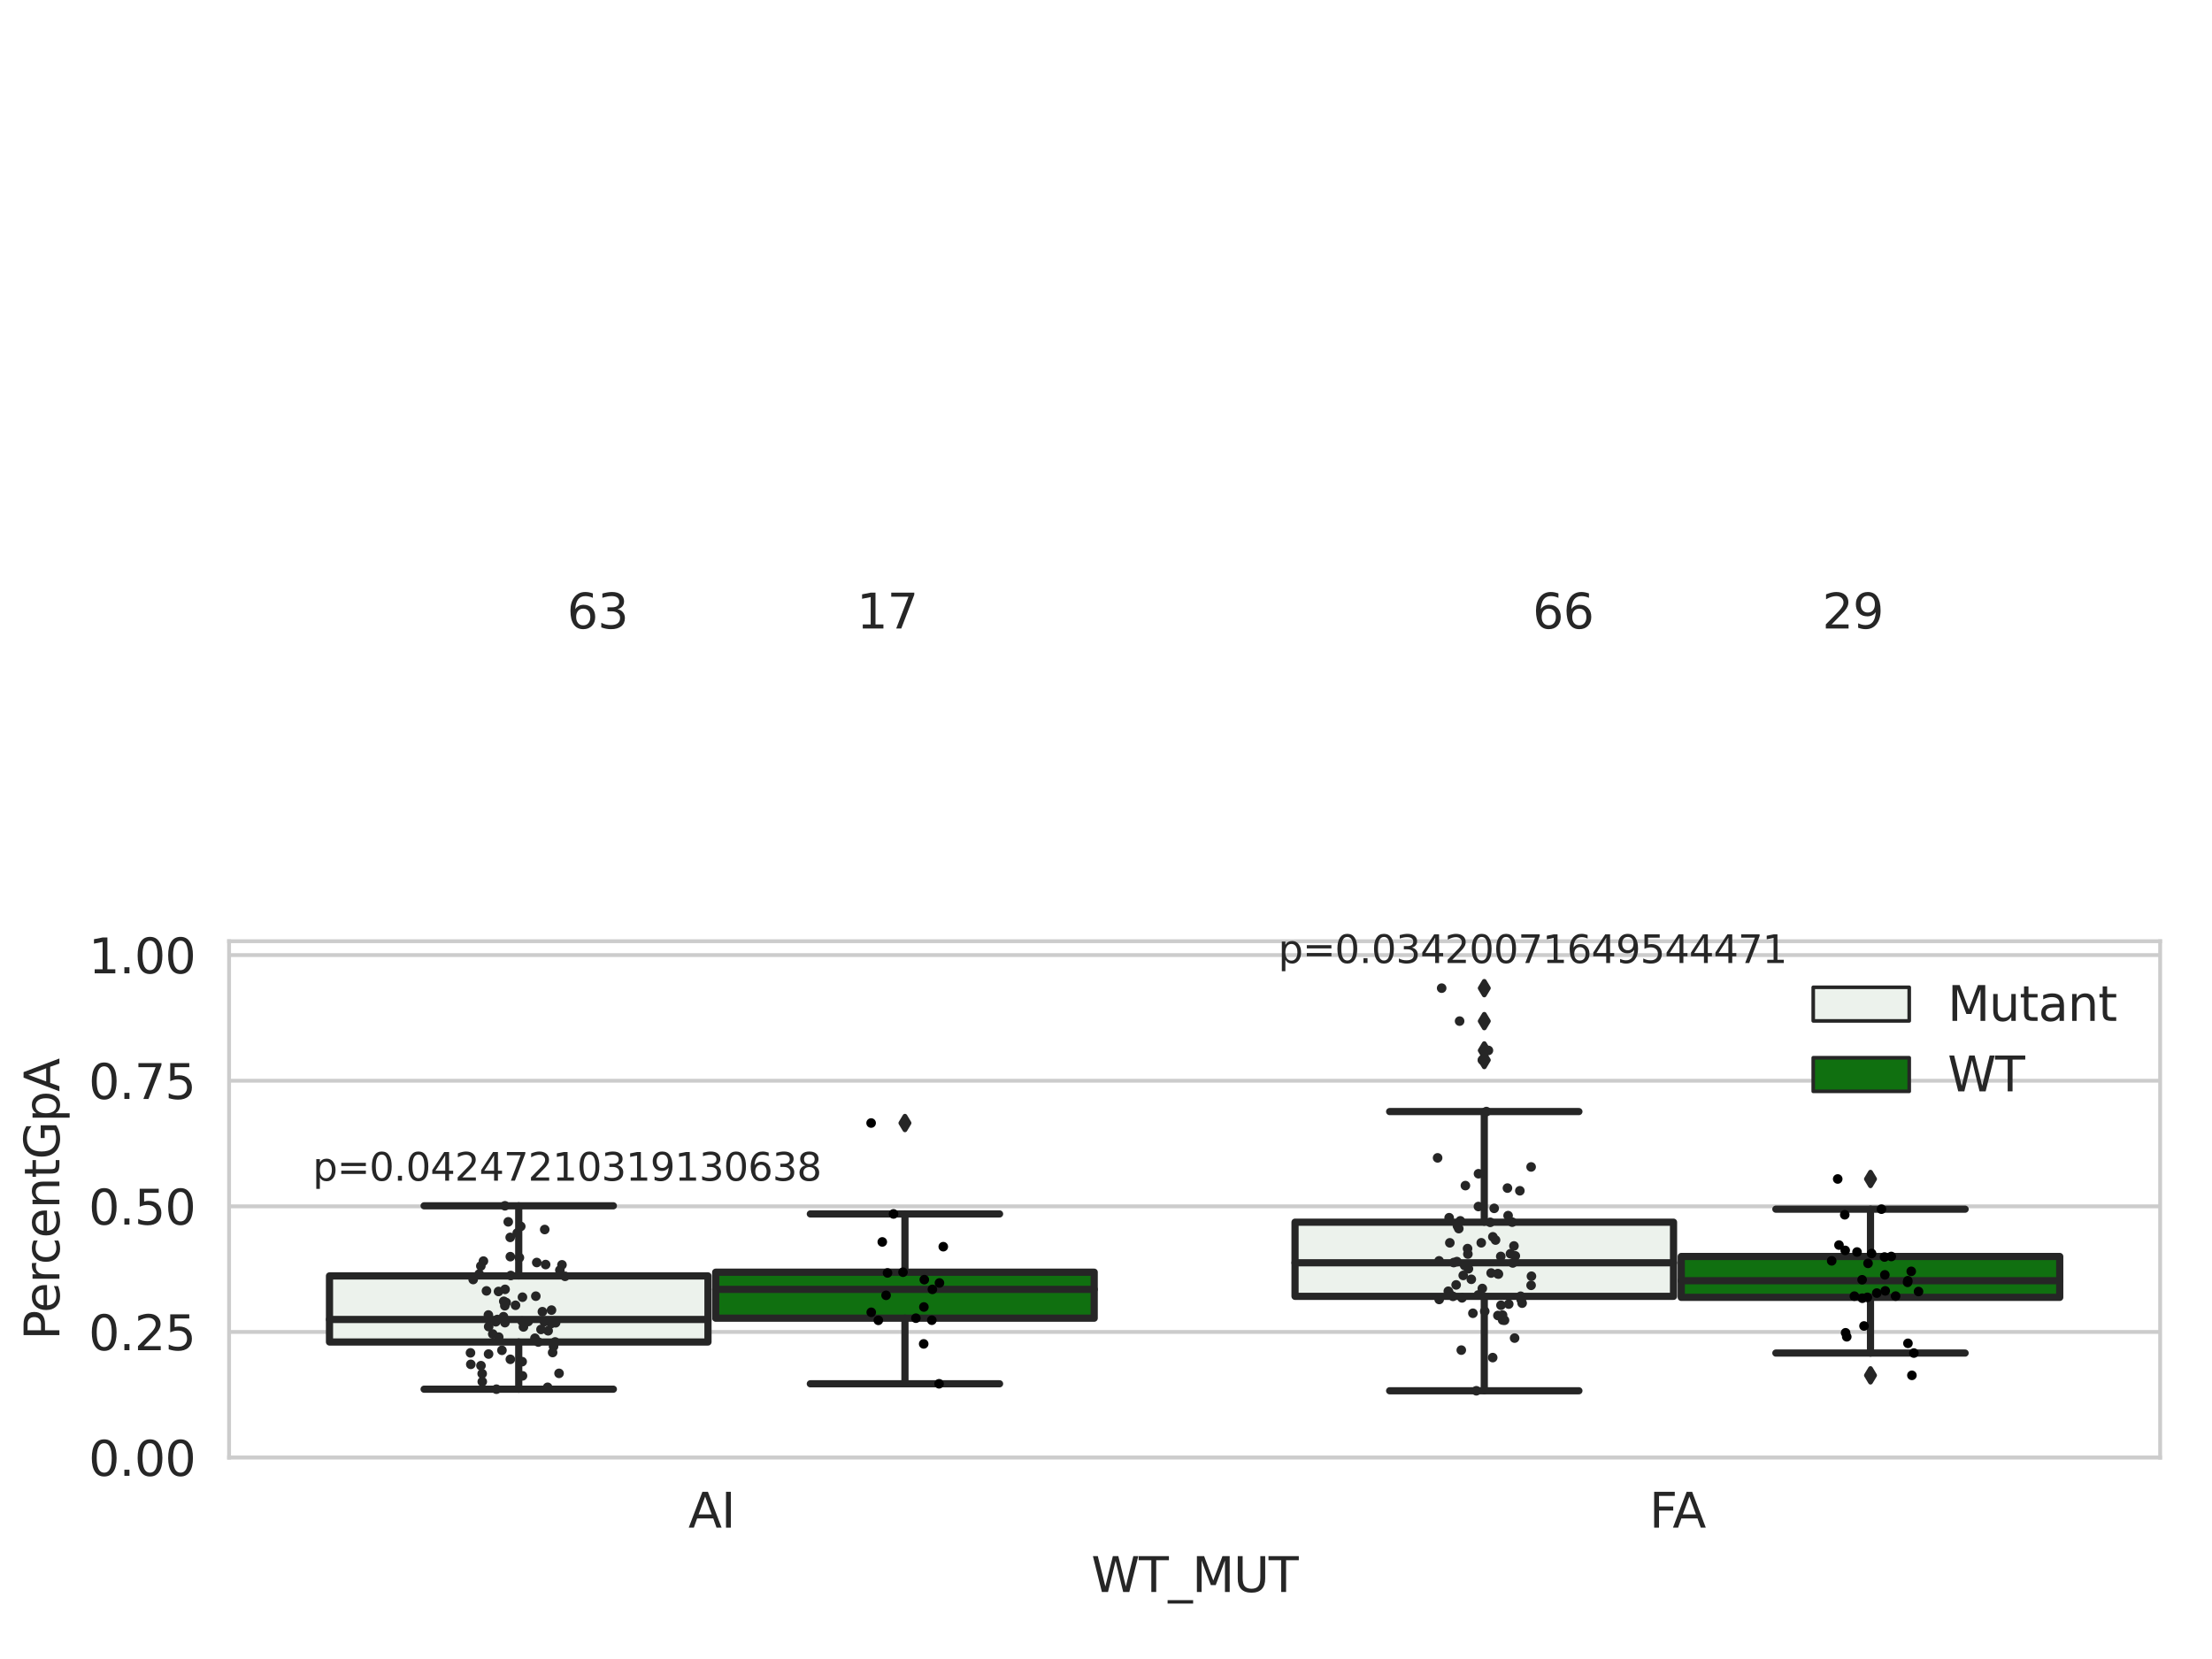 <?xml version="1.0" encoding="utf-8" standalone="no"?>
<!DOCTYPE svg PUBLIC "-//W3C//DTD SVG 1.1//EN"
  "http://www.w3.org/Graphics/SVG/1.1/DTD/svg11.dtd">
<svg xmlns:xlink="http://www.w3.org/1999/xlink" width="460.8pt" height="345.6pt" viewBox="0 0 460.8 345.6" xmlns="http://www.w3.org/2000/svg" version="1.1">
 <defs>
  <style type="text/css">*{stroke-linejoin: round; stroke-linecap: butt}</style>
 </defs>
 <g id="figure_1">
  <g id="patch_1">
   <path d="M 0 345.6 
L 460.8 345.6 
L 460.8 0 
L 0 0 
z
" style="fill: #ffffff"/>
  </g>
  <g id="axes_1">
   <g id="patch_2">
    <path d="M 47.72 303.64 
L 450 303.64 
L 450 196.071 
L 47.72 196.071 
z
" style="fill: #ffffff"/>
   </g>
   <g id="matplotlib.axis_1">
    <g id="xtick_1">
     <g id="text_1">
      <!-- AI -->
      <g style="fill: #262626" transform="translate(143.395 318.238) scale(0.1 -0.1)">
       <defs>
        <path id="DejaVuSans-41" d="M 2188 4044 
L 1331 1722 
L 3047 1722 
L 2188 4044 
z
M 1831 4666 
L 2547 4666 
L 4325 0 
L 3669 0 
L 3244 1197 
L 1141 1197 
L 716 0 
L 50 0 
L 1831 4666 
z
" transform="scale(0.016)"/>
        <path id="DejaVuSans-49" d="M 628 4666 
L 1259 4666 
L 1259 0 
L 628 0 
L 628 4666 
z
" transform="scale(0.016)"/>
       </defs>
       <use xlink:href="#DejaVuSans-41"/>
       <use xlink:href="#DejaVuSans-49" x="68.408"/>
      </g>
     </g>
    </g>
    <g id="xtick_2">
     <g id="text_2">
      <!-- FA -->
      <g style="fill: #262626" transform="translate(343.59 318.238) scale(0.1 -0.1)">
       <defs>
        <path id="DejaVuSans-46" d="M 628 4666 
L 3309 4666 
L 3309 4134 
L 1259 4134 
L 1259 2759 
L 3109 2759 
L 3109 2228 
L 1259 2228 
L 1259 0 
L 628 0 
L 628 4666 
z
" transform="scale(0.016)"/>
       </defs>
       <use xlink:href="#DejaVuSans-46"/>
       <use xlink:href="#DejaVuSans-41" x="48.395"/>
      </g>
     </g>
    </g>
    <g id="text_3">
     <!-- WT_MUT -->
     <g style="fill: #262626" transform="translate(227.335 331.638) scale(0.1 -0.1)">
      <defs>
       <path id="DejaVuSans-57" d="M 213 4666 
L 850 4666 
L 1831 722 
L 2809 4666 
L 3519 4666 
L 4500 722 
L 5478 4666 
L 6119 4666 
L 4947 0 
L 4153 0 
L 3169 4050 
L 2175 0 
L 1381 0 
L 213 4666 
z
" transform="scale(0.016)"/>
       <path id="DejaVuSans-54" d="M -19 4666 
L 3928 4666 
L 3928 4134 
L 2272 4134 
L 2272 0 
L 1638 0 
L 1638 4134 
L -19 4134 
L -19 4666 
z
" transform="scale(0.016)"/>
       <path id="DejaVuSans-5f" d="M 3263 -1063 
L 3263 -1509 
L -63 -1509 
L -63 -1063 
L 3263 -1063 
z
" transform="scale(0.016)"/>
       <path id="DejaVuSans-4d" d="M 628 4666 
L 1569 4666 
L 2759 1491 
L 3956 4666 
L 4897 4666 
L 4897 0 
L 4281 0 
L 4281 4097 
L 3078 897 
L 2444 897 
L 1241 4097 
L 1241 0 
L 628 0 
L 628 4666 
z
" transform="scale(0.016)"/>
       <path id="DejaVuSans-55" d="M 556 4666 
L 1191 4666 
L 1191 1831 
Q 1191 1081 1462 751 
Q 1734 422 2344 422 
Q 2950 422 3222 751 
Q 3494 1081 3494 1831 
L 3494 4666 
L 4128 4666 
L 4128 1753 
Q 4128 841 3676 375 
Q 3225 -91 2344 -91 
Q 1459 -91 1007 375 
Q 556 841 556 1753 
L 556 4666 
z
" transform="scale(0.016)"/>
      </defs>
      <use xlink:href="#DejaVuSans-57"/>
      <use xlink:href="#DejaVuSans-54" x="98.877"/>
      <use xlink:href="#DejaVuSans-5f" x="159.961"/>
      <use xlink:href="#DejaVuSans-4d" x="209.961"/>
      <use xlink:href="#DejaVuSans-55" x="296.24"/>
      <use xlink:href="#DejaVuSans-54" x="369.434"/>
     </g>
    </g>
   </g>
   <g id="matplotlib.axis_2">
    <g id="ytick_1">
     <g id="line2d_1">
      <path d="M 47.72 303.64 
L 450 303.64 
" clip-path="url(#p904608e782)" style="fill: none; stroke: #cccccc; stroke-width: 0.8; stroke-linecap: round"/>
     </g>
     <g id="text_4">
      <!-- 0.00 -->
      <g style="fill: #262626" transform="translate(18.454 307.439) scale(0.1 -0.1)">
       <defs>
        <path id="DejaVuSans-30" d="M 2034 4250 
Q 1547 4250 1301 3770 
Q 1056 3291 1056 2328 
Q 1056 1369 1301 889 
Q 1547 409 2034 409 
Q 2525 409 2770 889 
Q 3016 1369 3016 2328 
Q 3016 3291 2770 3770 
Q 2525 4250 2034 4250 
z
M 2034 4750 
Q 2819 4750 3233 4129 
Q 3647 3509 3647 2328 
Q 3647 1150 3233 529 
Q 2819 -91 2034 -91 
Q 1250 -91 836 529 
Q 422 1150 422 2328 
Q 422 3509 836 4129 
Q 1250 4750 2034 4750 
z
" transform="scale(0.016)"/>
        <path id="DejaVuSans-2e" d="M 684 794 
L 1344 794 
L 1344 0 
L 684 0 
L 684 794 
z
" transform="scale(0.016)"/>
       </defs>
       <use xlink:href="#DejaVuSans-30"/>
       <use xlink:href="#DejaVuSans-2e" x="63.623"/>
       <use xlink:href="#DejaVuSans-30" x="95.41"/>
       <use xlink:href="#DejaVuSans-30" x="159.033"/>
      </g>
     </g>
    </g>
    <g id="ytick_2">
     <g id="line2d_2">
      <path d="M 47.72 277.471 
L 450 277.471 
" clip-path="url(#p904608e782)" style="fill: none; stroke: #cccccc; stroke-width: 0.8; stroke-linecap: round"/>
     </g>
     <g id="text_5">
      <!-- 0.25 -->
      <g style="fill: #262626" transform="translate(18.454 281.27) scale(0.1 -0.1)">
       <defs>
        <path id="DejaVuSans-32" d="M 1228 531 
L 3431 531 
L 3431 0 
L 469 0 
L 469 531 
Q 828 903 1448 1529 
Q 2069 2156 2228 2338 
Q 2531 2678 2651 2914 
Q 2772 3150 2772 3378 
Q 2772 3750 2511 3984 
Q 2250 4219 1831 4219 
Q 1534 4219 1204 4116 
Q 875 4013 500 3803 
L 500 4441 
Q 881 4594 1212 4672 
Q 1544 4750 1819 4750 
Q 2544 4750 2975 4387 
Q 3406 4025 3406 3419 
Q 3406 3131 3298 2873 
Q 3191 2616 2906 2266 
Q 2828 2175 2409 1742 
Q 1991 1309 1228 531 
z
" transform="scale(0.016)"/>
        <path id="DejaVuSans-35" d="M 691 4666 
L 3169 4666 
L 3169 4134 
L 1269 4134 
L 1269 2991 
Q 1406 3038 1543 3061 
Q 1681 3084 1819 3084 
Q 2600 3084 3056 2656 
Q 3513 2228 3513 1497 
Q 3513 744 3044 326 
Q 2575 -91 1722 -91 
Q 1428 -91 1123 -41 
Q 819 9 494 109 
L 494 744 
Q 775 591 1075 516 
Q 1375 441 1709 441 
Q 2250 441 2565 725 
Q 2881 1009 2881 1497 
Q 2881 1984 2565 2268 
Q 2250 2553 1709 2553 
Q 1456 2553 1204 2497 
Q 953 2441 691 2322 
L 691 4666 
z
" transform="scale(0.016)"/>
       </defs>
       <use xlink:href="#DejaVuSans-30"/>
       <use xlink:href="#DejaVuSans-2e" x="63.623"/>
       <use xlink:href="#DejaVuSans-32" x="95.41"/>
       <use xlink:href="#DejaVuSans-35" x="159.033"/>
      </g>
     </g>
    </g>
    <g id="ytick_3">
     <g id="line2d_3">
      <path d="M 47.72 251.302 
L 450 251.302 
" clip-path="url(#p904608e782)" style="fill: none; stroke: #cccccc; stroke-width: 0.8; stroke-linecap: round"/>
     </g>
     <g id="text_6">
      <!-- 0.50 -->
      <g style="fill: #262626" transform="translate(18.454 255.101) scale(0.1 -0.1)">
       <use xlink:href="#DejaVuSans-30"/>
       <use xlink:href="#DejaVuSans-2e" x="63.623"/>
       <use xlink:href="#DejaVuSans-35" x="95.41"/>
       <use xlink:href="#DejaVuSans-30" x="159.033"/>
      </g>
     </g>
    </g>
    <g id="ytick_4">
     <g id="line2d_4">
      <path d="M 47.72 225.133 
L 450 225.133 
" clip-path="url(#p904608e782)" style="fill: none; stroke: #cccccc; stroke-width: 0.8; stroke-linecap: round"/>
     </g>
     <g id="text_7">
      <!-- 0.75 -->
      <g style="fill: #262626" transform="translate(18.454 228.932) scale(0.1 -0.1)">
       <defs>
        <path id="DejaVuSans-37" d="M 525 4666 
L 3525 4666 
L 3525 4397 
L 1831 0 
L 1172 0 
L 2766 4134 
L 525 4134 
L 525 4666 
z
" transform="scale(0.016)"/>
       </defs>
       <use xlink:href="#DejaVuSans-30"/>
       <use xlink:href="#DejaVuSans-2e" x="63.623"/>
       <use xlink:href="#DejaVuSans-37" x="95.41"/>
       <use xlink:href="#DejaVuSans-35" x="159.033"/>
      </g>
     </g>
    </g>
    <g id="ytick_5">
     <g id="line2d_5">
      <path d="M 47.72 198.964 
L 450 198.964 
" clip-path="url(#p904608e782)" style="fill: none; stroke: #cccccc; stroke-width: 0.8; stroke-linecap: round"/>
     </g>
     <g id="text_8">
      <!-- 1.00 -->
      <g style="fill: #262626" transform="translate(18.454 202.763) scale(0.1 -0.1)">
       <defs>
        <path id="DejaVuSans-31" d="M 794 531 
L 1825 531 
L 1825 4091 
L 703 3866 
L 703 4441 
L 1819 4666 
L 2450 4666 
L 2450 531 
L 3481 531 
L 3481 0 
L 794 0 
L 794 531 
z
" transform="scale(0.016)"/>
       </defs>
       <use xlink:href="#DejaVuSans-31"/>
       <use xlink:href="#DejaVuSans-2e" x="63.623"/>
       <use xlink:href="#DejaVuSans-30" x="95.41"/>
       <use xlink:href="#DejaVuSans-30" x="159.033"/>
      </g>
     </g>
    </g>
    <g id="text_9">
     <!-- PercentGpA -->
     <g style="fill: #262626" transform="translate(12.375 279.132) rotate(-90) scale(0.1 -0.1)">
      <defs>
       <path id="DejaVuSans-50" d="M 1259 4147 
L 1259 2394 
L 2053 2394 
Q 2494 2394 2734 2622 
Q 2975 2850 2975 3272 
Q 2975 3691 2734 3919 
Q 2494 4147 2053 4147 
L 1259 4147 
z
M 628 4666 
L 2053 4666 
Q 2838 4666 3239 4311 
Q 3641 3956 3641 3272 
Q 3641 2581 3239 2228 
Q 2838 1875 2053 1875 
L 1259 1875 
L 1259 0 
L 628 0 
L 628 4666 
z
" transform="scale(0.016)"/>
       <path id="DejaVuSans-65" d="M 3597 1894 
L 3597 1613 
L 953 1613 
Q 991 1019 1311 708 
Q 1631 397 2203 397 
Q 2534 397 2845 478 
Q 3156 559 3463 722 
L 3463 178 
Q 3153 47 2828 -22 
Q 2503 -91 2169 -91 
Q 1331 -91 842 396 
Q 353 884 353 1716 
Q 353 2575 817 3079 
Q 1281 3584 2069 3584 
Q 2775 3584 3186 3129 
Q 3597 2675 3597 1894 
z
M 3022 2063 
Q 3016 2534 2758 2815 
Q 2500 3097 2075 3097 
Q 1594 3097 1305 2825 
Q 1016 2553 972 2059 
L 3022 2063 
z
" transform="scale(0.016)"/>
       <path id="DejaVuSans-72" d="M 2631 2963 
Q 2534 3019 2420 3045 
Q 2306 3072 2169 3072 
Q 1681 3072 1420 2755 
Q 1159 2438 1159 1844 
L 1159 0 
L 581 0 
L 581 3500 
L 1159 3500 
L 1159 2956 
Q 1341 3275 1631 3429 
Q 1922 3584 2338 3584 
Q 2397 3584 2469 3576 
Q 2541 3569 2628 3553 
L 2631 2963 
z
" transform="scale(0.016)"/>
       <path id="DejaVuSans-63" d="M 3122 3366 
L 3122 2828 
Q 2878 2963 2633 3030 
Q 2388 3097 2138 3097 
Q 1578 3097 1268 2742 
Q 959 2388 959 1747 
Q 959 1106 1268 751 
Q 1578 397 2138 397 
Q 2388 397 2633 464 
Q 2878 531 3122 666 
L 3122 134 
Q 2881 22 2623 -34 
Q 2366 -91 2075 -91 
Q 1284 -91 818 406 
Q 353 903 353 1747 
Q 353 2603 823 3093 
Q 1294 3584 2113 3584 
Q 2378 3584 2631 3529 
Q 2884 3475 3122 3366 
z
" transform="scale(0.016)"/>
       <path id="DejaVuSans-6e" d="M 3513 2113 
L 3513 0 
L 2938 0 
L 2938 2094 
Q 2938 2591 2744 2837 
Q 2550 3084 2163 3084 
Q 1697 3084 1428 2787 
Q 1159 2491 1159 1978 
L 1159 0 
L 581 0 
L 581 3500 
L 1159 3500 
L 1159 2956 
Q 1366 3272 1645 3428 
Q 1925 3584 2291 3584 
Q 2894 3584 3203 3211 
Q 3513 2838 3513 2113 
z
" transform="scale(0.016)"/>
       <path id="DejaVuSans-74" d="M 1172 4494 
L 1172 3500 
L 2356 3500 
L 2356 3053 
L 1172 3053 
L 1172 1153 
Q 1172 725 1289 603 
Q 1406 481 1766 481 
L 2356 481 
L 2356 0 
L 1766 0 
Q 1100 0 847 248 
Q 594 497 594 1153 
L 594 3053 
L 172 3053 
L 172 3500 
L 594 3500 
L 594 4494 
L 1172 4494 
z
" transform="scale(0.016)"/>
       <path id="DejaVuSans-47" d="M 3809 666 
L 3809 1919 
L 2778 1919 
L 2778 2438 
L 4434 2438 
L 4434 434 
Q 4069 175 3628 42 
Q 3188 -91 2688 -91 
Q 1594 -91 976 548 
Q 359 1188 359 2328 
Q 359 3472 976 4111 
Q 1594 4750 2688 4750 
Q 3144 4750 3555 4637 
Q 3966 4525 4313 4306 
L 4313 3634 
Q 3963 3931 3569 4081 
Q 3175 4231 2741 4231 
Q 1884 4231 1454 3753 
Q 1025 3275 1025 2328 
Q 1025 1384 1454 906 
Q 1884 428 2741 428 
Q 3075 428 3337 486 
Q 3600 544 3809 666 
z
" transform="scale(0.016)"/>
       <path id="DejaVuSans-70" d="M 1159 525 
L 1159 -1331 
L 581 -1331 
L 581 3500 
L 1159 3500 
L 1159 2969 
Q 1341 3281 1617 3432 
Q 1894 3584 2278 3584 
Q 2916 3584 3314 3078 
Q 3713 2572 3713 1747 
Q 3713 922 3314 415 
Q 2916 -91 2278 -91 
Q 1894 -91 1617 61 
Q 1341 213 1159 525 
z
M 3116 1747 
Q 3116 2381 2855 2742 
Q 2594 3103 2138 3103 
Q 1681 3103 1420 2742 
Q 1159 2381 1159 1747 
Q 1159 1113 1420 752 
Q 1681 391 2138 391 
Q 2594 391 2855 752 
Q 3116 1113 3116 1747 
z
" transform="scale(0.016)"/>
      </defs>
      <use xlink:href="#DejaVuSans-50"/>
      <use xlink:href="#DejaVuSans-65" x="56.678"/>
      <use xlink:href="#DejaVuSans-72" x="118.201"/>
      <use xlink:href="#DejaVuSans-63" x="157.064"/>
      <use xlink:href="#DejaVuSans-65" x="212.045"/>
      <use xlink:href="#DejaVuSans-6e" x="273.568"/>
      <use xlink:href="#DejaVuSans-74" x="336.947"/>
      <use xlink:href="#DejaVuSans-47" x="376.156"/>
      <use xlink:href="#DejaVuSans-70" x="453.646"/>
      <use xlink:href="#DejaVuSans-41" x="517.123"/>
     </g>
    </g>
   </g>
   <g id="patch_3">
    <path d="M 68.639 279.56 
L 147.485 279.56 
L 147.485 265.795 
L 68.639 265.795 
L 68.639 279.56 
z
" clip-path="url(#p904608e782)" style="fill: #ecf2ec; stroke: #262626; stroke-width: 1.5; stroke-linejoin: miter"/>
   </g>
   <g id="patch_4">
    <path d="M 149.095 274.601 
L 227.941 274.601 
L 227.941 265.021 
L 149.095 265.021 
L 149.095 274.601 
z
" clip-path="url(#p904608e782)" style="fill: #107010; stroke: #262626; stroke-width: 1.5; stroke-linejoin: miter"/>
   </g>
   <g id="patch_5">
    <path d="M 269.779 270.049 
L 348.625 270.049 
L 348.625 254.606 
L 269.779 254.606 
L 269.779 270.049 
z
" clip-path="url(#p904608e782)" style="fill: #ecf2ec; stroke: #262626; stroke-width: 1.5; stroke-linejoin: miter"/>
   </g>
   <g id="patch_6">
    <path d="M 350.235 270.265 
L 429.081 270.265 
L 429.081 261.748 
L 350.235 261.748 
L 350.235 270.265 
z
" clip-path="url(#p904608e782)" style="fill: #107010; stroke: #262626; stroke-width: 1.5; stroke-linejoin: miter"/>
   </g>
   <g id="patch_7">
    <path d="M 148.29 303.64 
L 148.29 303.64 
L 148.29 303.64 
L 148.29 303.64 
z
" clip-path="url(#p904608e782)" style="fill: #ecf2ec; stroke: #262626; stroke-width: 0.75; stroke-linejoin: miter"/>
   </g>
   <g id="patch_8">
    <path d="M 148.29 303.64 
L 148.29 303.64 
L 148.29 303.64 
L 148.29 303.64 
z
" clip-path="url(#p904608e782)" style="fill: #107010; stroke: #262626; stroke-width: 0.75; stroke-linejoin: miter"/>
   </g>
   <g id="PathCollection_1"/>
   <g id="PathCollection_2"/>
   <g id="line2d_6">
    <path d="M 108.062 279.56 
L 108.062 289.393 
" clip-path="url(#p904608e782)" style="fill: none; stroke: #262626; stroke-width: 1.5; stroke-linecap: round"/>
   </g>
   <g id="line2d_7">
    <path d="M 108.062 265.795 
L 108.062 251.191 
" clip-path="url(#p904608e782)" style="fill: none; stroke: #262626; stroke-width: 1.5; stroke-linecap: round"/>
   </g>
   <g id="line2d_8">
    <path d="M 88.35 289.393 
L 127.774 289.393 
" clip-path="url(#p904608e782)" style="fill: none; stroke: #262626; stroke-width: 1.5; stroke-linecap: round"/>
   </g>
   <g id="line2d_9">
    <path d="M 88.35 251.191 
L 127.774 251.191 
" clip-path="url(#p904608e782)" style="fill: none; stroke: #262626; stroke-width: 1.5; stroke-linecap: round"/>
   </g>
   <g id="line2d_10"/>
   <g id="line2d_11">
    <path d="M 188.518 274.601 
L 188.518 288.268 
" clip-path="url(#p904608e782)" style="fill: none; stroke: #262626; stroke-width: 1.5; stroke-linecap: round"/>
   </g>
   <g id="line2d_12">
    <path d="M 188.518 265.021 
L 188.518 252.884 
" clip-path="url(#p904608e782)" style="fill: none; stroke: #262626; stroke-width: 1.5; stroke-linecap: round"/>
   </g>
   <g id="line2d_13">
    <path d="M 168.806 288.268 
L 208.23 288.268 
" clip-path="url(#p904608e782)" style="fill: none; stroke: #262626; stroke-width: 1.5; stroke-linecap: round"/>
   </g>
   <g id="line2d_14">
    <path d="M 168.806 252.884 
L 208.23 252.884 
" clip-path="url(#p904608e782)" style="fill: none; stroke: #262626; stroke-width: 1.5; stroke-linecap: round"/>
   </g>
   <g id="line2d_15">
    <defs>
     <path id="mb9479673e8" d="M -0 1.414 
L 0.849 0 
L 0 -1.414 
L -0.849 -0 
z
" style="stroke: #262626; stroke-linejoin: miter"/>
    </defs>
    <g clip-path="url(#p904608e782)">
     <use xlink:href="#mb9479673e8" x="188.518" y="233.947" style="fill: #262626; stroke: #262626; stroke-linejoin: miter"/>
    </g>
   </g>
   <g id="line2d_16">
    <path d="M 309.202 270.049 
L 309.202 289.723 
" clip-path="url(#p904608e782)" style="fill: none; stroke: #262626; stroke-width: 1.5; stroke-linecap: round"/>
   </g>
   <g id="line2d_17">
    <path d="M 309.202 254.606 
L 309.202 231.56 
" clip-path="url(#p904608e782)" style="fill: none; stroke: #262626; stroke-width: 1.5; stroke-linecap: round"/>
   </g>
   <g id="line2d_18">
    <path d="M 289.49 289.723 
L 328.914 289.723 
" clip-path="url(#p904608e782)" style="fill: none; stroke: #262626; stroke-width: 1.5; stroke-linecap: round"/>
   </g>
   <g id="line2d_19">
    <path d="M 289.49 231.56 
L 328.914 231.56 
" clip-path="url(#p904608e782)" style="fill: none; stroke: #262626; stroke-width: 1.5; stroke-linecap: round"/>
   </g>
   <g id="line2d_20">
    <g clip-path="url(#p904608e782)">
     <use xlink:href="#mb9479673e8" x="309.202" y="220.825" style="fill: #262626; stroke: #262626; stroke-linejoin: miter"/>
     <use xlink:href="#mb9479673e8" x="309.202" y="218.825" style="fill: #262626; stroke: #262626; stroke-linejoin: miter"/>
     <use xlink:href="#mb9479673e8" x="309.202" y="212.716" style="fill: #262626; stroke: #262626; stroke-linejoin: miter"/>
     <use xlink:href="#mb9479673e8" x="309.202" y="205.85" style="fill: #262626; stroke: #262626; stroke-linejoin: miter"/>
    </g>
   </g>
   <g id="line2d_21">
    <path d="M 389.658 270.265 
L 389.658 281.867 
" clip-path="url(#p904608e782)" style="fill: none; stroke: #262626; stroke-width: 1.5; stroke-linecap: round"/>
   </g>
   <g id="line2d_22">
    <path d="M 389.658 261.748 
L 389.658 251.893 
" clip-path="url(#p904608e782)" style="fill: none; stroke: #262626; stroke-width: 1.5; stroke-linecap: round"/>
   </g>
   <g id="line2d_23">
    <path d="M 369.946 281.867 
L 409.37 281.867 
" clip-path="url(#p904608e782)" style="fill: none; stroke: #262626; stroke-width: 1.5; stroke-linecap: round"/>
   </g>
   <g id="line2d_24">
    <path d="M 369.946 251.893 
L 409.37 251.893 
" clip-path="url(#p904608e782)" style="fill: none; stroke: #262626; stroke-width: 1.5; stroke-linecap: round"/>
   </g>
   <g id="line2d_25">
    <g clip-path="url(#p904608e782)">
     <use xlink:href="#mb9479673e8" x="389.658" y="286.509" style="fill: #262626; stroke: #262626; stroke-linejoin: miter"/>
     <use xlink:href="#mb9479673e8" x="389.658" y="245.603" style="fill: #262626; stroke: #262626; stroke-linejoin: miter"/>
    </g>
   </g>
   <g id="line2d_26">
    <path d="M 68.639 274.872 
L 147.485 274.872 
" clip-path="url(#p904608e782)" style="fill: none; stroke: #262626; stroke-width: 1.5; stroke-linecap: round"/>
   </g>
   <g id="line2d_27">
    <path d="M 149.095 268.601 
L 227.941 268.601 
" clip-path="url(#p904608e782)" style="fill: none; stroke: #262626; stroke-width: 1.5; stroke-linecap: round"/>
   </g>
   <g id="line2d_28">
    <path d="M 269.779 263.058 
L 348.625 263.058 
" clip-path="url(#p904608e782)" style="fill: none; stroke: #262626; stroke-width: 1.5; stroke-linecap: round"/>
   </g>
   <g id="line2d_29">
    <path d="M 350.235 266.8 
L 429.081 266.8 
" clip-path="url(#p904608e782)" style="fill: none; stroke: #262626; stroke-width: 1.5; stroke-linecap: round"/>
   </g>
   <g id="patch_9">
    <path d="M 47.72 303.64 
L 47.72 196.071 
" style="fill: none; stroke: #cccccc; stroke-width: 0.8; stroke-linejoin: miter; stroke-linecap: square"/>
   </g>
   <g id="patch_10">
    <path d="M 450 303.64 
L 450 196.071 
" style="fill: none; stroke: #cccccc; stroke-width: 0.8; stroke-linejoin: miter; stroke-linecap: square"/>
   </g>
   <g id="patch_11">
    <path d="M 47.72 303.64 
L 450 303.64 
" style="fill: none; stroke: #cccccc; stroke-width: 0.8; stroke-linejoin: miter; stroke-linecap: square"/>
   </g>
   <g id="patch_12">
    <path d="M 47.72 196.071 
L 450 196.071 
" style="fill: none; stroke: #cccccc; stroke-width: 0.8; stroke-linejoin: miter; stroke-linecap: square"/>
   </g>
   <g id="PathCollection_3">
    <defs>
     <path id="C0_0_07af0d65a6" d="M 0 1 
C 0.265 1 0.52 0.895 0.707 0.707 
C 0.895 0.52 1 0.265 1 -0 
C 1 -0.265 0.895 -0.52 0.707 -0.707 
C 0.52 -0.895 0.265 -1 0 -1 
C -0.265 -1 -0.52 -0.895 -0.707 -0.707 
C -0.895 -0.52 -1 -0.265 -1 0 
C -1 0.265 -0.895 0.52 -0.707 0.707 
C -0.52 0.895 -0.265 1 0 1 
z
"/>
    </defs>
    <g clip-path="url(#p904608e782)">
     <use xlink:href="#C0_0_07af0d65a6" x="101.78" y="282.071" style="fill: #262626"/>
    </g>
    <g clip-path="url(#p904608e782)">
     <use xlink:href="#C0_0_07af0d65a6" x="115.314" y="280.487" style="fill: #262626"/>
    </g>
    <g clip-path="url(#p904608e782)">
     <use xlink:href="#C0_0_07af0d65a6" x="112.701" y="276.946" style="fill: #262626"/>
    </g>
    <g clip-path="url(#p904608e782)">
     <use xlink:href="#C0_0_07af0d65a6" x="108.837" y="270.229" style="fill: #262626"/>
    </g>
    <g clip-path="url(#p904608e782)">
     <use xlink:href="#C0_0_07af0d65a6" x="107.751" y="256.86" style="fill: #262626"/>
    </g>
    <g clip-path="url(#p904608e782)">
     <use xlink:href="#C0_0_07af0d65a6" x="98.011" y="281.822" style="fill: #262626"/>
    </g>
    <g clip-path="url(#p904608e782)">
     <use xlink:href="#C0_0_07af0d65a6" x="106.317" y="283.172" style="fill: #262626"/>
    </g>
    <g clip-path="url(#p904608e782)">
     <use xlink:href="#C0_0_07af0d65a6" x="104.89" y="274.29" style="fill: #262626"/>
    </g>
    <g clip-path="url(#p904608e782)">
     <use xlink:href="#C0_0_07af0d65a6" x="103.615" y="274.872" style="fill: #262626"/>
    </g>
    <g clip-path="url(#p904608e782)">
     <use xlink:href="#C0_0_07af0d65a6" x="114.886" y="272.919" style="fill: #262626"/>
    </g>
    <g clip-path="url(#p904608e782)">
     <use xlink:href="#C0_0_07af0d65a6" x="106.313" y="261.784" style="fill: #262626"/>
    </g>
    <g clip-path="url(#p904608e782)">
     <use xlink:href="#C0_0_07af0d65a6" x="105.877" y="254.529" style="fill: #262626"/>
    </g>
    <g clip-path="url(#p904608e782)">
     <use xlink:href="#C0_0_07af0d65a6" x="108.757" y="275.231" style="fill: #262626"/>
    </g>
    <g clip-path="url(#p904608e782)">
     <use xlink:href="#C0_0_07af0d65a6" x="98.076" y="284.218" style="fill: #262626"/>
    </g>
    <g clip-path="url(#p904608e782)">
     <use xlink:href="#C0_0_07af0d65a6" x="101.8" y="276.357" style="fill: #262626"/>
    </g>
    <g clip-path="url(#p904608e782)">
     <use xlink:href="#C0_0_07af0d65a6" x="108.846" y="286.616" style="fill: #262626"/>
    </g>
    <g clip-path="url(#p904608e782)">
     <use xlink:href="#C0_0_07af0d65a6" x="115.636" y="279.551" style="fill: #262626"/>
    </g>
    <g clip-path="url(#p904608e782)">
     <use xlink:href="#C0_0_07af0d65a6" x="100.708" y="262.708" style="fill: #262626"/>
    </g>
    <g clip-path="url(#p904608e782)">
     <use xlink:href="#C0_0_07af0d65a6" x="116.459" y="286.095" style="fill: #262626"/>
    </g>
    <g clip-path="url(#p904608e782)">
     <use xlink:href="#C0_0_07af0d65a6" x="98.573" y="266.55" style="fill: #262626"/>
    </g>
    <g clip-path="url(#p904608e782)">
     <use xlink:href="#C0_0_07af0d65a6" x="108.202" y="261.996" style="fill: #262626"/>
    </g>
    <g clip-path="url(#p904608e782)">
     <use xlink:href="#C0_0_07af0d65a6" x="104.564" y="281.293" style="fill: #262626"/>
    </g>
    <g clip-path="url(#p904608e782)">
     <use xlink:href="#C0_0_07af0d65a6" x="100.447" y="286.161" style="fill: #262626"/>
    </g>
    <g clip-path="url(#p904608e782)">
     <use xlink:href="#C0_0_07af0d65a6" x="112.138" y="279.569" style="fill: #262626"/>
    </g>
    <g clip-path="url(#p904608e782)">
     <use xlink:href="#C0_0_07af0d65a6" x="108.777" y="283.657" style="fill: #262626"/>
    </g>
    <g clip-path="url(#p904608e782)">
     <use xlink:href="#C0_0_07af0d65a6" x="101.342" y="268.915" style="fill: #262626"/>
    </g>
    <g clip-path="url(#p904608e782)">
     <use xlink:href="#C0_0_07af0d65a6" x="113.406" y="275.331" style="fill: #262626"/>
    </g>
    <g clip-path="url(#p904608e782)">
     <use xlink:href="#C0_0_07af0d65a6" x="111.439" y="278.779" style="fill: #262626"/>
    </g>
    <g clip-path="url(#p904608e782)">
     <use xlink:href="#C0_0_07af0d65a6" x="106.399" y="265.71" style="fill: #262626"/>
    </g>
    <g clip-path="url(#p904608e782)">
     <use xlink:href="#C0_0_07af0d65a6" x="100.467" y="287.827" style="fill: #262626"/>
    </g>
    <g clip-path="url(#p904608e782)">
     <use xlink:href="#C0_0_07af0d65a6" x="117.712" y="265.881" style="fill: #262626"/>
    </g>
    <g clip-path="url(#p904608e782)">
     <use xlink:href="#C0_0_07af0d65a6" x="111.816" y="263.004" style="fill: #262626"/>
    </g>
    <g clip-path="url(#p904608e782)">
     <use xlink:href="#C0_0_07af0d65a6" x="114.081" y="288.999" style="fill: #262626"/>
    </g>
    <g clip-path="url(#p904608e782)">
     <use xlink:href="#C0_0_07af0d65a6" x="114.843" y="275.715" style="fill: #262626"/>
    </g>
    <g clip-path="url(#p904608e782)">
     <use xlink:href="#C0_0_07af0d65a6" x="106.285" y="257.769" style="fill: #262626"/>
    </g>
    <g clip-path="url(#p904608e782)">
     <use xlink:href="#C0_0_07af0d65a6" x="100.17" y="263.733" style="fill: #262626"/>
    </g>
    <g clip-path="url(#p904608e782)">
     <use xlink:href="#C0_0_07af0d65a6" x="101.744" y="273.937" style="fill: #262626"/>
    </g>
    <g clip-path="url(#p904608e782)">
     <use xlink:href="#C0_0_07af0d65a6" x="104.944" y="271.083" style="fill: #262626"/>
    </g>
    <g clip-path="url(#p904608e782)">
     <use xlink:href="#C0_0_07af0d65a6" x="112.989" y="273.248" style="fill: #262626"/>
    </g>
    <g clip-path="url(#p904608e782)">
     <use xlink:href="#C0_0_07af0d65a6" x="105.194" y="275.533" style="fill: #262626"/>
    </g>
    <g clip-path="url(#p904608e782)">
     <use xlink:href="#C0_0_07af0d65a6" x="116.631" y="264.597" style="fill: #262626"/>
    </g>
    <g clip-path="url(#p904608e782)">
     <use xlink:href="#C0_0_07af0d65a6" x="113.476" y="256.131" style="fill: #262626"/>
    </g>
    <g clip-path="url(#p904608e782)">
     <use xlink:href="#C0_0_07af0d65a6" x="103.286" y="275.35" style="fill: #262626"/>
    </g>
    <g clip-path="url(#p904608e782)">
     <use xlink:href="#C0_0_07af0d65a6" x="109.045" y="276.422" style="fill: #262626"/>
    </g>
    <g clip-path="url(#p904608e782)">
     <use xlink:href="#C0_0_07af0d65a6" x="115.749" y="275.556" style="fill: #262626"/>
    </g>
    <g clip-path="url(#p904608e782)">
     <use xlink:href="#C0_0_07af0d65a6" x="114.19" y="277.229" style="fill: #262626"/>
    </g>
    <g clip-path="url(#p904608e782)">
     <use xlink:href="#C0_0_07af0d65a6" x="111.62" y="270.015" style="fill: #262626"/>
    </g>
    <g clip-path="url(#p904608e782)">
     <use xlink:href="#C0_0_07af0d65a6" x="105.169" y="272.011" style="fill: #262626"/>
    </g>
    <g clip-path="url(#p904608e782)">
     <use xlink:href="#C0_0_07af0d65a6" x="117.068" y="263.487" style="fill: #262626"/>
    </g>
    <g clip-path="url(#p904608e782)">
     <use xlink:href="#C0_0_07af0d65a6" x="103.85" y="269.036" style="fill: #262626"/>
    </g>
    <g clip-path="url(#p904608e782)">
     <use xlink:href="#C0_0_07af0d65a6" x="107.391" y="271.91" style="fill: #262626"/>
    </g>
    <g clip-path="url(#p904608e782)">
     <use xlink:href="#C0_0_07af0d65a6" x="110.029" y="275.295" style="fill: #262626"/>
    </g>
    <g clip-path="url(#p904608e782)">
     <use xlink:href="#C0_0_07af0d65a6" x="108.484" y="255.482" style="fill: #262626"/>
    </g>
    <g clip-path="url(#p904608e782)">
     <use xlink:href="#C0_0_07af0d65a6" x="100.196" y="284.494" style="fill: #262626"/>
    </g>
    <g clip-path="url(#p904608e782)">
     <use xlink:href="#C0_0_07af0d65a6" x="103.895" y="278.54" style="fill: #262626"/>
    </g>
    <g clip-path="url(#p904608e782)">
     <use xlink:href="#C0_0_07af0d65a6" x="105.189" y="251.191" style="fill: #262626"/>
    </g>
    <g clip-path="url(#p904608e782)">
     <use xlink:href="#C0_0_07af0d65a6" x="99.821" y="265.41" style="fill: #262626"/>
    </g>
    <g clip-path="url(#p904608e782)">
     <use xlink:href="#C0_0_07af0d65a6" x="115.123" y="281.755" style="fill: #262626"/>
    </g>
    <g clip-path="url(#p904608e782)">
     <use xlink:href="#C0_0_07af0d65a6" x="102.651" y="277.893" style="fill: #262626"/>
    </g>
    <g clip-path="url(#p904608e782)">
     <use xlink:href="#C0_0_07af0d65a6" x="105.45" y="271.345" style="fill: #262626"/>
    </g>
    <g clip-path="url(#p904608e782)">
     <use xlink:href="#C0_0_07af0d65a6" x="103.418" y="289.393" style="fill: #262626"/>
    </g>
    <g clip-path="url(#p904608e782)">
     <use xlink:href="#C0_0_07af0d65a6" x="113.665" y="263.43" style="fill: #262626"/>
    </g>
    <g clip-path="url(#p904608e782)">
     <use xlink:href="#C0_0_07af0d65a6" x="105.218" y="268.598" style="fill: #262626"/>
    </g>
   </g>
   <g id="PathCollection_4">
    <defs>
     <path id="C1_0_80f7f61b8a" d="M 0 1 
C 0.265 1 0.52 0.895 0.707 0.707 
C 0.895 0.52 1 0.265 1 -0 
C 1 -0.265 0.895 -0.52 0.707 -0.707 
C 0.52 -0.895 0.265 -1 0 -1 
C -0.265 -1 -0.52 -0.895 -0.707 -0.707 
C -0.895 -0.52 -1 -0.265 -1 0 
C -1 0.265 -0.895 0.52 -0.707 0.707 
C -0.52 0.895 -0.265 1 0 1 
z
"/>
    </defs>
    <g clip-path="url(#p904608e782)">
     <use xlink:href="#C1_0_80f7f61b8a" x="184.586" y="269.836"/>
    </g>
    <g clip-path="url(#p904608e782)">
     <use xlink:href="#C1_0_80f7f61b8a" x="182.975" y="275.047"/>
    </g>
    <g clip-path="url(#p904608e782)">
     <use xlink:href="#C1_0_80f7f61b8a" x="184.888" y="265.171"/>
    </g>
    <g clip-path="url(#p904608e782)">
     <use xlink:href="#C1_0_80f7f61b8a" x="181.495" y="273.377"/>
    </g>
    <g clip-path="url(#p904608e782)">
     <use xlink:href="#C1_0_80f7f61b8a" x="195.626" y="288.268"/>
    </g>
    <g clip-path="url(#p904608e782)">
     <use xlink:href="#C1_0_80f7f61b8a" x="196.502" y="259.708"/>
    </g>
    <g clip-path="url(#p904608e782)">
     <use xlink:href="#C1_0_80f7f61b8a" x="186.134" y="252.884"/>
    </g>
    <g clip-path="url(#p904608e782)">
     <use xlink:href="#C1_0_80f7f61b8a" x="192.549" y="266.577"/>
    </g>
    <g clip-path="url(#p904608e782)">
     <use xlink:href="#C1_0_80f7f61b8a" x="188.109" y="265.021"/>
    </g>
    <g clip-path="url(#p904608e782)">
     <use xlink:href="#C1_0_80f7f61b8a" x="183.795" y="258.716"/>
    </g>
    <g clip-path="url(#p904608e782)">
     <use xlink:href="#C1_0_80f7f61b8a" x="192.421" y="279.957"/>
    </g>
    <g clip-path="url(#p904608e782)">
     <use xlink:href="#C1_0_80f7f61b8a" x="192.462" y="272.27"/>
    </g>
    <g clip-path="url(#p904608e782)">
     <use xlink:href="#C1_0_80f7f61b8a" x="181.47" y="233.947"/>
    </g>
    <g clip-path="url(#p904608e782)">
     <use xlink:href="#C1_0_80f7f61b8a" x="190.802" y="274.601"/>
    </g>
    <g clip-path="url(#p904608e782)">
     <use xlink:href="#C1_0_80f7f61b8a" x="194.231" y="268.601"/>
    </g>
    <g clip-path="url(#p904608e782)">
     <use xlink:href="#C1_0_80f7f61b8a" x="194.113" y="275.024"/>
    </g>
    <g clip-path="url(#p904608e782)">
     <use xlink:href="#C1_0_80f7f61b8a" x="195.704" y="267.264"/>
    </g>
   </g>
   <g id="PathCollection_5">
    <defs>
     <path id="C2_0_c6e0ebb61f" d="M 0 1 
C 0.265 1 0.52 0.895 0.707 0.707 
C 0.895 0.52 1 0.265 1 -0 
C 1 -0.265 0.895 -0.52 0.707 -0.707 
C 0.52 -0.895 0.265 -1 0 -1 
C -0.265 -1 -0.52 -0.895 -0.707 -0.707 
C -0.895 -0.52 -1 -0.265 -1 0 
C -1 0.265 -0.895 0.52 -0.707 0.707 
C -0.52 0.895 -0.265 1 0 1 
z
"/>
    </defs>
    <g clip-path="url(#p904608e782)">
     <use xlink:href="#C2_0_c6e0ebb61f" x="304.209" y="254.324" style="fill: #262626"/>
    </g>
    <g clip-path="url(#p904608e782)">
     <use xlink:href="#C2_0_c6e0ebb61f" x="318.956" y="267.754" style="fill: #262626"/>
    </g>
    <g clip-path="url(#p904608e782)">
     <use xlink:href="#C2_0_c6e0ebb61f" x="307.949" y="269.767" style="fill: #262626"/>
    </g>
    <g clip-path="url(#p904608e782)">
     <use xlink:href="#C2_0_c6e0ebb61f" x="302.026" y="258.903" style="fill: #262626"/>
    </g>
    <g clip-path="url(#p904608e782)">
     <use xlink:href="#C2_0_c6e0ebb61f" x="310.956" y="282.811" style="fill: #262626"/>
    </g>
    <g clip-path="url(#p904608e782)">
     <use xlink:href="#C2_0_c6e0ebb61f" x="309.3" y="273.169" style="fill: #262626"/>
    </g>
    <g clip-path="url(#p904608e782)">
     <use xlink:href="#C2_0_c6e0ebb61f" x="308.803" y="220.825" style="fill: #262626"/>
    </g>
    <g clip-path="url(#p904608e782)">
     <use xlink:href="#C2_0_c6e0ebb61f" x="314.656" y="261.173" style="fill: #262626"/>
    </g>
    <g clip-path="url(#p904608e782)">
     <use xlink:href="#C2_0_c6e0ebb61f" x="305.719" y="260.106" style="fill: #262626"/>
    </g>
    <g clip-path="url(#p904608e782)">
     <use xlink:href="#C2_0_c6e0ebb61f" x="303.615" y="255.387" style="fill: #262626"/>
    </g>
    <g clip-path="url(#p904608e782)">
     <use xlink:href="#C2_0_c6e0ebb61f" x="310.065" y="218.825" style="fill: #262626"/>
    </g>
    <g clip-path="url(#p904608e782)">
     <use xlink:href="#C2_0_c6e0ebb61f" x="303.506" y="262.816" style="fill: #262626"/>
    </g>
    <g clip-path="url(#p904608e782)">
     <use xlink:href="#C2_0_c6e0ebb61f" x="315.52" y="278.747" style="fill: #262626"/>
    </g>
    <g clip-path="url(#p904608e782)">
     <use xlink:href="#C2_0_c6e0ebb61f" x="311.55" y="258.326" style="fill: #262626"/>
    </g>
    <g clip-path="url(#p904608e782)">
     <use xlink:href="#C2_0_c6e0ebb61f" x="304.062" y="212.716" style="fill: #262626"/>
    </g>
    <g clip-path="url(#p904608e782)">
     <use xlink:href="#C2_0_c6e0ebb61f" x="303.892" y="255.942" style="fill: #262626"/>
    </g>
    <g clip-path="url(#p904608e782)">
     <use xlink:href="#C2_0_c6e0ebb61f" x="305.119" y="263.635" style="fill: #262626"/>
    </g>
    <g clip-path="url(#p904608e782)">
     <use xlink:href="#C2_0_c6e0ebb61f" x="317.088" y="271.472" style="fill: #262626"/>
    </g>
    <g clip-path="url(#p904608e782)">
     <use xlink:href="#C2_0_c6e0ebb61f" x="313.026" y="274.988" style="fill: #262626"/>
    </g>
    <g clip-path="url(#p904608e782)">
     <use xlink:href="#C2_0_c6e0ebb61f" x="316.613" y="248.061" style="fill: #262626"/>
    </g>
    <g clip-path="url(#p904608e782)">
     <use xlink:href="#C2_0_c6e0ebb61f" x="313.422" y="275.035" style="fill: #262626"/>
    </g>
    <g clip-path="url(#p904608e782)">
     <use xlink:href="#C2_0_c6e0ebb61f" x="304.566" y="270.368" style="fill: #262626"/>
    </g>
    <g clip-path="url(#p904608e782)">
     <use xlink:href="#C2_0_c6e0ebb61f" x="314.3" y="271.667" style="fill: #262626"/>
    </g>
    <g clip-path="url(#p904608e782)">
     <use xlink:href="#C2_0_c6e0ebb61f" x="315.384" y="259.557" style="fill: #262626"/>
    </g>
    <g clip-path="url(#p904608e782)">
     <use xlink:href="#C2_0_c6e0ebb61f" x="305.27" y="246.983" style="fill: #262626"/>
    </g>
    <g clip-path="url(#p904608e782)">
     <use xlink:href="#C2_0_c6e0ebb61f" x="314.029" y="247.501" style="fill: #262626"/>
    </g>
    <g clip-path="url(#p904608e782)">
     <use xlink:href="#C2_0_c6e0ebb61f" x="319.027" y="265.861" style="fill: #262626"/>
    </g>
    <g clip-path="url(#p904608e782)">
     <use xlink:href="#C2_0_c6e0ebb61f" x="315.666" y="261.619" style="fill: #262626"/>
    </g>
    <g clip-path="url(#p904608e782)">
     <use xlink:href="#C2_0_c6e0ebb61f" x="318.959" y="243.094" style="fill: #262626"/>
    </g>
    <g clip-path="url(#p904608e782)">
     <use xlink:href="#C2_0_c6e0ebb61f" x="302.833" y="263.015" style="fill: #262626"/>
    </g>
    <g clip-path="url(#p904608e782)">
     <use xlink:href="#C2_0_c6e0ebb61f" x="304.413" y="281.254" style="fill: #262626"/>
    </g>
    <g clip-path="url(#p904608e782)">
     <use xlink:href="#C2_0_c6e0ebb61f" x="312.008" y="265.325" style="fill: #262626"/>
    </g>
    <g clip-path="url(#p904608e782)">
     <use xlink:href="#C2_0_c6e0ebb61f" x="316.781" y="270.033" style="fill: #262626"/>
    </g>
    <g clip-path="url(#p904608e782)">
     <use xlink:href="#C2_0_c6e0ebb61f" x="301.709" y="268.987" style="fill: #262626"/>
    </g>
    <g clip-path="url(#p904608e782)">
     <use xlink:href="#C2_0_c6e0ebb61f" x="302.684" y="270.054" style="fill: #262626"/>
    </g>
    <g clip-path="url(#p904608e782)">
     <use xlink:href="#C2_0_c6e0ebb61f" x="312.637" y="261.738" style="fill: #262626"/>
    </g>
    <g clip-path="url(#p904608e782)">
     <use xlink:href="#C2_0_c6e0ebb61f" x="314.166" y="253.233" style="fill: #262626"/>
    </g>
    <g clip-path="url(#p904608e782)">
     <use xlink:href="#C2_0_c6e0ebb61f" x="308.573" y="258.894" style="fill: #262626"/>
    </g>
    <g clip-path="url(#p904608e782)">
     <use xlink:href="#C2_0_c6e0ebb61f" x="299.481" y="241.204" style="fill: #262626"/>
    </g>
    <g clip-path="url(#p904608e782)">
     <use xlink:href="#C2_0_c6e0ebb61f" x="307.983" y="251.342" style="fill: #262626"/>
    </g>
    <g clip-path="url(#p904608e782)">
     <use xlink:href="#C2_0_c6e0ebb61f" x="299.81" y="270.703" style="fill: #262626"/>
    </g>
    <g clip-path="url(#p904608e782)">
     <use xlink:href="#C2_0_c6e0ebb61f" x="311.266" y="251.723" style="fill: #262626"/>
    </g>
    <g clip-path="url(#p904608e782)">
     <use xlink:href="#C2_0_c6e0ebb61f" x="303.34" y="267.668" style="fill: #262626"/>
    </g>
    <g clip-path="url(#p904608e782)">
     <use xlink:href="#C2_0_c6e0ebb61f" x="312.151" y="265.415" style="fill: #262626"/>
    </g>
    <g clip-path="url(#p904608e782)">
     <use xlink:href="#C2_0_c6e0ebb61f" x="300.325" y="205.85" style="fill: #262626"/>
    </g>
    <g clip-path="url(#p904608e782)">
     <use xlink:href="#C2_0_c6e0ebb61f" x="310.445" y="254.634" style="fill: #262626"/>
    </g>
    <g clip-path="url(#p904608e782)">
     <use xlink:href="#C2_0_c6e0ebb61f" x="307.548" y="289.723" style="fill: #262626"/>
    </g>
    <g clip-path="url(#p904608e782)">
     <use xlink:href="#C2_0_c6e0ebb61f" x="301.878" y="269.406" style="fill: #262626"/>
    </g>
    <g clip-path="url(#p904608e782)">
     <use xlink:href="#C2_0_c6e0ebb61f" x="315.139" y="263.1" style="fill: #262626"/>
    </g>
    <g clip-path="url(#p904608e782)">
     <use xlink:href="#C2_0_c6e0ebb61f" x="306.832" y="273.575" style="fill: #262626"/>
    </g>
    <g clip-path="url(#p904608e782)">
     <use xlink:href="#C2_0_c6e0ebb61f" x="313.012" y="273.952" style="fill: #262626"/>
    </g>
    <g clip-path="url(#p904608e782)">
     <use xlink:href="#C2_0_c6e0ebb61f" x="305.903" y="264.304" style="fill: #262626"/>
    </g>
    <g clip-path="url(#p904608e782)">
     <use xlink:href="#C2_0_c6e0ebb61f" x="301.885" y="253.672" style="fill: #262626"/>
    </g>
    <g clip-path="url(#p904608e782)">
     <use xlink:href="#C2_0_c6e0ebb61f" x="299.788" y="262.659" style="fill: #262626"/>
    </g>
    <g clip-path="url(#p904608e782)">
     <use xlink:href="#C2_0_c6e0ebb61f" x="304.818" y="265.692" style="fill: #262626"/>
    </g>
    <g clip-path="url(#p904608e782)">
     <use xlink:href="#C2_0_c6e0ebb61f" x="312.041" y="274.043" style="fill: #262626"/>
    </g>
    <g clip-path="url(#p904608e782)">
     <use xlink:href="#C2_0_c6e0ebb61f" x="309.643" y="231.56" style="fill: #262626"/>
    </g>
    <g clip-path="url(#p904608e782)">
     <use xlink:href="#C2_0_c6e0ebb61f" x="316.89" y="270.753" style="fill: #262626"/>
    </g>
    <g clip-path="url(#p904608e782)">
     <use xlink:href="#C2_0_c6e0ebb61f" x="308.794" y="268.416" style="fill: #262626"/>
    </g>
    <g clip-path="url(#p904608e782)">
     <use xlink:href="#C2_0_c6e0ebb61f" x="307.999" y="244.511" style="fill: #262626"/>
    </g>
    <g clip-path="url(#p904608e782)">
     <use xlink:href="#C2_0_c6e0ebb61f" x="315.016" y="254.596" style="fill: #262626"/>
    </g>
    <g clip-path="url(#p904608e782)">
     <use xlink:href="#C2_0_c6e0ebb61f" x="305.787" y="261.244" style="fill: #262626"/>
    </g>
    <g clip-path="url(#p904608e782)">
     <use xlink:href="#C2_0_c6e0ebb61f" x="306.498" y="266.501" style="fill: #262626"/>
    </g>
    <g clip-path="url(#p904608e782)">
     <use xlink:href="#C2_0_c6e0ebb61f" x="312.68" y="271.908" style="fill: #262626"/>
    </g>
    <g clip-path="url(#p904608e782)">
     <use xlink:href="#C2_0_c6e0ebb61f" x="310.992" y="257.652" style="fill: #262626"/>
    </g>
    <g clip-path="url(#p904608e782)">
     <use xlink:href="#C2_0_c6e0ebb61f" x="310.633" y="265.196" style="fill: #262626"/>
    </g>
   </g>
   <g id="PathCollection_6">
    <defs>
     <path id="C3_0_5ea83d109f" d="M 0 1 
C 0.265 1 0.52 0.895 0.707 0.707 
C 0.895 0.52 1 0.265 1 -0 
C 1 -0.265 0.895 -0.52 0.707 -0.707 
C 0.52 -0.895 0.265 -1 0 -1 
C -0.265 -1 -0.52 -0.895 -0.707 -0.707 
C -0.895 -0.52 -1 -0.265 -1 0 
C -1 0.265 -0.895 0.52 -0.707 0.707 
C -0.52 0.895 -0.265 1 0 1 
z
"/>
    </defs>
    <g clip-path="url(#p904608e782)">
     <use xlink:href="#C3_0_5ea83d109f" x="389.007" y="270.265"/>
    </g>
    <g clip-path="url(#p904608e782)">
     <use xlink:href="#C3_0_5ea83d109f" x="386.853" y="260.817"/>
    </g>
    <g clip-path="url(#p904608e782)">
     <use xlink:href="#C3_0_5ea83d109f" x="392.574" y="261.857"/>
    </g>
    <g clip-path="url(#p904608e782)">
     <use xlink:href="#C3_0_5ea83d109f" x="394.892" y="269.999"/>
    </g>
    <g clip-path="url(#p904608e782)">
     <use xlink:href="#C3_0_5ea83d109f" x="397.46" y="279.838"/>
    </g>
    <g clip-path="url(#p904608e782)">
     <use xlink:href="#C3_0_5ea83d109f" x="388.311" y="276.224"/>
    </g>
    <g clip-path="url(#p904608e782)">
     <use xlink:href="#C3_0_5ea83d109f" x="384.296" y="253.06"/>
    </g>
    <g clip-path="url(#p904608e782)">
     <use xlink:href="#C3_0_5ea83d109f" x="391.943" y="251.893"/>
    </g>
    <g clip-path="url(#p904608e782)">
     <use xlink:href="#C3_0_5ea83d109f" x="389.146" y="263.18"/>
    </g>
    <g clip-path="url(#p904608e782)">
     <use xlink:href="#C3_0_5ea83d109f" x="398.285" y="286.509"/>
    </g>
    <g clip-path="url(#p904608e782)">
     <use xlink:href="#C3_0_5ea83d109f" x="387.913" y="266.598"/>
    </g>
    <g clip-path="url(#p904608e782)">
     <use xlink:href="#C3_0_5ea83d109f" x="398.145" y="264.843"/>
    </g>
    <g clip-path="url(#p904608e782)">
     <use xlink:href="#C3_0_5ea83d109f" x="384.713" y="278.477"/>
    </g>
    <g clip-path="url(#p904608e782)">
     <use xlink:href="#C3_0_5ea83d109f" x="392.728" y="268.913"/>
    </g>
    <g clip-path="url(#p904608e782)">
     <use xlink:href="#C3_0_5ea83d109f" x="397.436" y="266.8"/>
    </g>
    <g clip-path="url(#p904608e782)">
     <use xlink:href="#C3_0_5ea83d109f" x="389.889" y="261.127"/>
    </g>
    <g clip-path="url(#p904608e782)">
     <use xlink:href="#C3_0_5ea83d109f" x="397.383" y="267.133"/>
    </g>
    <g clip-path="url(#p904608e782)">
     <use xlink:href="#C3_0_5ea83d109f" x="384.471" y="277.644"/>
    </g>
    <g clip-path="url(#p904608e782)">
     <use xlink:href="#C3_0_5ea83d109f" x="384.39" y="260.48"/>
    </g>
    <g clip-path="url(#p904608e782)">
     <use xlink:href="#C3_0_5ea83d109f" x="399.663" y="269.049"/>
    </g>
    <g clip-path="url(#p904608e782)">
     <use xlink:href="#C3_0_5ea83d109f" x="381.577" y="262.658"/>
    </g>
    <g clip-path="url(#p904608e782)">
     <use xlink:href="#C3_0_5ea83d109f" x="383.096" y="259.371"/>
    </g>
    <g clip-path="url(#p904608e782)">
     <use xlink:href="#C3_0_5ea83d109f" x="390.97" y="269.372"/>
    </g>
    <g clip-path="url(#p904608e782)">
     <use xlink:href="#C3_0_5ea83d109f" x="392.649" y="265.575"/>
    </g>
    <g clip-path="url(#p904608e782)">
     <use xlink:href="#C3_0_5ea83d109f" x="398.695" y="281.867"/>
    </g>
    <g clip-path="url(#p904608e782)">
     <use xlink:href="#C3_0_5ea83d109f" x="386.299" y="270.009"/>
    </g>
    <g clip-path="url(#p904608e782)">
     <use xlink:href="#C3_0_5ea83d109f" x="382.829" y="245.603"/>
    </g>
    <g clip-path="url(#p904608e782)">
     <use xlink:href="#C3_0_5ea83d109f" x="387.956" y="270.443"/>
    </g>
    <g clip-path="url(#p904608e782)">
     <use xlink:href="#C3_0_5ea83d109f" x="393.99" y="261.748"/>
    </g>
   </g>
   <g id="text_10">
    <!-- 63 -->
    <g style="fill: #262626" transform="translate(118.119 130.925) scale(0.1 -0.1)">
     <defs>
      <path id="DejaVuSans-36" d="M 2113 2584 
Q 1688 2584 1439 2293 
Q 1191 2003 1191 1497 
Q 1191 994 1439 701 
Q 1688 409 2113 409 
Q 2538 409 2786 701 
Q 3034 994 3034 1497 
Q 3034 2003 2786 2293 
Q 2538 2584 2113 2584 
z
M 3366 4563 
L 3366 3988 
Q 3128 4100 2886 4159 
Q 2644 4219 2406 4219 
Q 1781 4219 1451 3797 
Q 1122 3375 1075 2522 
Q 1259 2794 1537 2939 
Q 1816 3084 2150 3084 
Q 2853 3084 3261 2657 
Q 3669 2231 3669 1497 
Q 3669 778 3244 343 
Q 2819 -91 2113 -91 
Q 1303 -91 875 529 
Q 447 1150 447 2328 
Q 447 3434 972 4092 
Q 1497 4750 2381 4750 
Q 2619 4750 2861 4703 
Q 3103 4656 3366 4563 
z
" transform="scale(0.016)"/>
      <path id="DejaVuSans-33" d="M 2597 2516 
Q 3050 2419 3304 2112 
Q 3559 1806 3559 1356 
Q 3559 666 3084 287 
Q 2609 -91 1734 -91 
Q 1441 -91 1130 -33 
Q 819 25 488 141 
L 488 750 
Q 750 597 1062 519 
Q 1375 441 1716 441 
Q 2309 441 2620 675 
Q 2931 909 2931 1356 
Q 2931 1769 2642 2001 
Q 2353 2234 1838 2234 
L 1294 2234 
L 1294 2753 
L 1863 2753 
Q 2328 2753 2575 2939 
Q 2822 3125 2822 3475 
Q 2822 3834 2567 4026 
Q 2313 4219 1838 4219 
Q 1578 4219 1281 4162 
Q 984 4106 628 3988 
L 628 4550 
Q 988 4650 1302 4700 
Q 1616 4750 1894 4750 
Q 2613 4750 3031 4423 
Q 3450 4097 3450 3541 
Q 3450 3153 3228 2886 
Q 3006 2619 2597 2516 
z
" transform="scale(0.016)"/>
     </defs>
     <use xlink:href="#DejaVuSans-36"/>
     <use xlink:href="#DejaVuSans-33" x="63.623"/>
    </g>
   </g>
   <g id="text_11">
    <!-- p=0.04247210319130638 -->
    <g style="fill: #262626" transform="translate(65.147 245.957) scale(0.08 -0.08)">
     <defs>
      <path id="DejaVuSans-3d" d="M 678 2906 
L 4684 2906 
L 4684 2381 
L 678 2381 
L 678 2906 
z
M 678 1631 
L 4684 1631 
L 4684 1100 
L 678 1100 
L 678 1631 
z
" transform="scale(0.016)"/>
      <path id="DejaVuSans-34" d="M 2419 4116 
L 825 1625 
L 2419 1625 
L 2419 4116 
z
M 2253 4666 
L 3047 4666 
L 3047 1625 
L 3713 1625 
L 3713 1100 
L 3047 1100 
L 3047 0 
L 2419 0 
L 2419 1100 
L 313 1100 
L 313 1709 
L 2253 4666 
z
" transform="scale(0.016)"/>
      <path id="DejaVuSans-39" d="M 703 97 
L 703 672 
Q 941 559 1184 500 
Q 1428 441 1663 441 
Q 2288 441 2617 861 
Q 2947 1281 2994 2138 
Q 2813 1869 2534 1725 
Q 2256 1581 1919 1581 
Q 1219 1581 811 2004 
Q 403 2428 403 3163 
Q 403 3881 828 4315 
Q 1253 4750 1959 4750 
Q 2769 4750 3195 4129 
Q 3622 3509 3622 2328 
Q 3622 1225 3098 567 
Q 2575 -91 1691 -91 
Q 1453 -91 1209 -44 
Q 966 3 703 97 
z
M 1959 2075 
Q 2384 2075 2632 2365 
Q 2881 2656 2881 3163 
Q 2881 3666 2632 3958 
Q 2384 4250 1959 4250 
Q 1534 4250 1286 3958 
Q 1038 3666 1038 3163 
Q 1038 2656 1286 2365 
Q 1534 2075 1959 2075 
z
" transform="scale(0.016)"/>
      <path id="DejaVuSans-38" d="M 2034 2216 
Q 1584 2216 1326 1975 
Q 1069 1734 1069 1313 
Q 1069 891 1326 650 
Q 1584 409 2034 409 
Q 2484 409 2743 651 
Q 3003 894 3003 1313 
Q 3003 1734 2745 1975 
Q 2488 2216 2034 2216 
z
M 1403 2484 
Q 997 2584 770 2862 
Q 544 3141 544 3541 
Q 544 4100 942 4425 
Q 1341 4750 2034 4750 
Q 2731 4750 3128 4425 
Q 3525 4100 3525 3541 
Q 3525 3141 3298 2862 
Q 3072 2584 2669 2484 
Q 3125 2378 3379 2068 
Q 3634 1759 3634 1313 
Q 3634 634 3220 271 
Q 2806 -91 2034 -91 
Q 1263 -91 848 271 
Q 434 634 434 1313 
Q 434 1759 690 2068 
Q 947 2378 1403 2484 
z
M 1172 3481 
Q 1172 3119 1398 2916 
Q 1625 2713 2034 2713 
Q 2441 2713 2670 2916 
Q 2900 3119 2900 3481 
Q 2900 3844 2670 4047 
Q 2441 4250 2034 4250 
Q 1625 4250 1398 4047 
Q 1172 3844 1172 3481 
z
" transform="scale(0.016)"/>
     </defs>
     <use xlink:href="#DejaVuSans-70"/>
     <use xlink:href="#DejaVuSans-3d" x="63.477"/>
     <use xlink:href="#DejaVuSans-30" x="147.266"/>
     <use xlink:href="#DejaVuSans-2e" x="210.889"/>
     <use xlink:href="#DejaVuSans-30" x="242.676"/>
     <use xlink:href="#DejaVuSans-34" x="306.299"/>
     <use xlink:href="#DejaVuSans-32" x="369.922"/>
     <use xlink:href="#DejaVuSans-34" x="433.545"/>
     <use xlink:href="#DejaVuSans-37" x="497.168"/>
     <use xlink:href="#DejaVuSans-32" x="560.791"/>
     <use xlink:href="#DejaVuSans-31" x="624.414"/>
     <use xlink:href="#DejaVuSans-30" x="688.037"/>
     <use xlink:href="#DejaVuSans-33" x="751.66"/>
     <use xlink:href="#DejaVuSans-31" x="815.283"/>
     <use xlink:href="#DejaVuSans-39" x="878.906"/>
     <use xlink:href="#DejaVuSans-31" x="942.529"/>
     <use xlink:href="#DejaVuSans-33" x="1006.152"/>
     <use xlink:href="#DejaVuSans-30" x="1069.775"/>
     <use xlink:href="#DejaVuSans-36" x="1133.398"/>
     <use xlink:href="#DejaVuSans-33" x="1197.021"/>
     <use xlink:href="#DejaVuSans-38" x="1260.645"/>
    </g>
   </g>
   <g id="text_12">
    <!-- 17 -->
    <g style="fill: #262626" transform="translate(178.461 130.925) scale(0.1 -0.1)">
     <use xlink:href="#DejaVuSans-31"/>
     <use xlink:href="#DejaVuSans-37" x="63.623"/>
    </g>
   </g>
   <g id="text_13">
    <!-- 66 -->
    <g style="fill: #262626" transform="translate(319.259 130.925) scale(0.1 -0.1)">
     <use xlink:href="#DejaVuSans-36"/>
     <use xlink:href="#DejaVuSans-36" x="63.623"/>
    </g>
   </g>
   <g id="text_14">
    <!-- p=0.03420071649544471 -->
    <g style="fill: #262626" transform="translate(266.286 200.616) scale(0.08 -0.08)">
     <use xlink:href="#DejaVuSans-70"/>
     <use xlink:href="#DejaVuSans-3d" x="63.477"/>
     <use xlink:href="#DejaVuSans-30" x="147.266"/>
     <use xlink:href="#DejaVuSans-2e" x="210.889"/>
     <use xlink:href="#DejaVuSans-30" x="242.676"/>
     <use xlink:href="#DejaVuSans-33" x="306.299"/>
     <use xlink:href="#DejaVuSans-34" x="369.922"/>
     <use xlink:href="#DejaVuSans-32" x="433.545"/>
     <use xlink:href="#DejaVuSans-30" x="497.168"/>
     <use xlink:href="#DejaVuSans-30" x="560.791"/>
     <use xlink:href="#DejaVuSans-37" x="624.414"/>
     <use xlink:href="#DejaVuSans-31" x="688.037"/>
     <use xlink:href="#DejaVuSans-36" x="751.66"/>
     <use xlink:href="#DejaVuSans-34" x="815.283"/>
     <use xlink:href="#DejaVuSans-39" x="878.906"/>
     <use xlink:href="#DejaVuSans-35" x="942.529"/>
     <use xlink:href="#DejaVuSans-34" x="1006.152"/>
     <use xlink:href="#DejaVuSans-34" x="1069.775"/>
     <use xlink:href="#DejaVuSans-34" x="1133.398"/>
     <use xlink:href="#DejaVuSans-37" x="1197.021"/>
     <use xlink:href="#DejaVuSans-31" x="1260.645"/>
    </g>
   </g>
   <g id="text_15">
    <!-- 29 -->
    <g style="fill: #262626" transform="translate(379.601 130.925) scale(0.1 -0.1)">
     <use xlink:href="#DejaVuSans-32"/>
     <use xlink:href="#DejaVuSans-39" x="63.623"/>
    </g>
   </g>
   <g id="legend_1">
    <g id="patch_13">
     <path d="M 377.728 212.67 
L 397.728 212.67 
L 397.728 205.67 
L 377.728 205.67 
z
" style="fill: #ecf2ec; stroke: #262626; stroke-width: 0.75; stroke-linejoin: miter"/>
    </g>
    <g id="text_16">
     <!-- Mutant -->
     <g style="fill: #262626" transform="translate(405.728 212.67) scale(0.1 -0.1)">
      <defs>
       <path id="DejaVuSans-75" d="M 544 1381 
L 544 3500 
L 1119 3500 
L 1119 1403 
Q 1119 906 1312 657 
Q 1506 409 1894 409 
Q 2359 409 2629 706 
Q 2900 1003 2900 1516 
L 2900 3500 
L 3475 3500 
L 3475 0 
L 2900 0 
L 2900 538 
Q 2691 219 2414 64 
Q 2138 -91 1772 -91 
Q 1169 -91 856 284 
Q 544 659 544 1381 
z
M 1991 3584 
L 1991 3584 
z
" transform="scale(0.016)"/>
       <path id="DejaVuSans-61" d="M 2194 1759 
Q 1497 1759 1228 1600 
Q 959 1441 959 1056 
Q 959 750 1161 570 
Q 1363 391 1709 391 
Q 2188 391 2477 730 
Q 2766 1069 2766 1631 
L 2766 1759 
L 2194 1759 
z
M 3341 1997 
L 3341 0 
L 2766 0 
L 2766 531 
Q 2569 213 2275 61 
Q 1981 -91 1556 -91 
Q 1019 -91 701 211 
Q 384 513 384 1019 
Q 384 1609 779 1909 
Q 1175 2209 1959 2209 
L 2766 2209 
L 2766 2266 
Q 2766 2663 2505 2880 
Q 2244 3097 1772 3097 
Q 1472 3097 1187 3025 
Q 903 2953 641 2809 
L 641 3341 
Q 956 3463 1253 3523 
Q 1550 3584 1831 3584 
Q 2591 3584 2966 3190 
Q 3341 2797 3341 1997 
z
" transform="scale(0.016)"/>
      </defs>
      <use xlink:href="#DejaVuSans-4d"/>
      <use xlink:href="#DejaVuSans-75" x="86.279"/>
      <use xlink:href="#DejaVuSans-74" x="149.658"/>
      <use xlink:href="#DejaVuSans-61" x="188.867"/>
      <use xlink:href="#DejaVuSans-6e" x="250.146"/>
      <use xlink:href="#DejaVuSans-74" x="313.525"/>
     </g>
    </g>
    <g id="patch_14">
     <path d="M 377.728 227.348 
L 397.728 227.348 
L 397.728 220.348 
L 377.728 220.348 
z
" style="fill: #107010; stroke: #262626; stroke-width: 0.75; stroke-linejoin: miter"/>
    </g>
    <g id="text_17">
     <!-- WT -->
     <g style="fill: #262626" transform="translate(405.728 227.348) scale(0.1 -0.1)">
      <use xlink:href="#DejaVuSans-57"/>
      <use xlink:href="#DejaVuSans-54" x="98.877"/>
     </g>
    </g>
   </g>
  </g>
 </g>
 <defs>
  <clipPath id="p904608e782">
   <rect x="47.72" y="196.071" width="402.28" height="107.569"/>
  </clipPath>
 </defs>
</svg>
